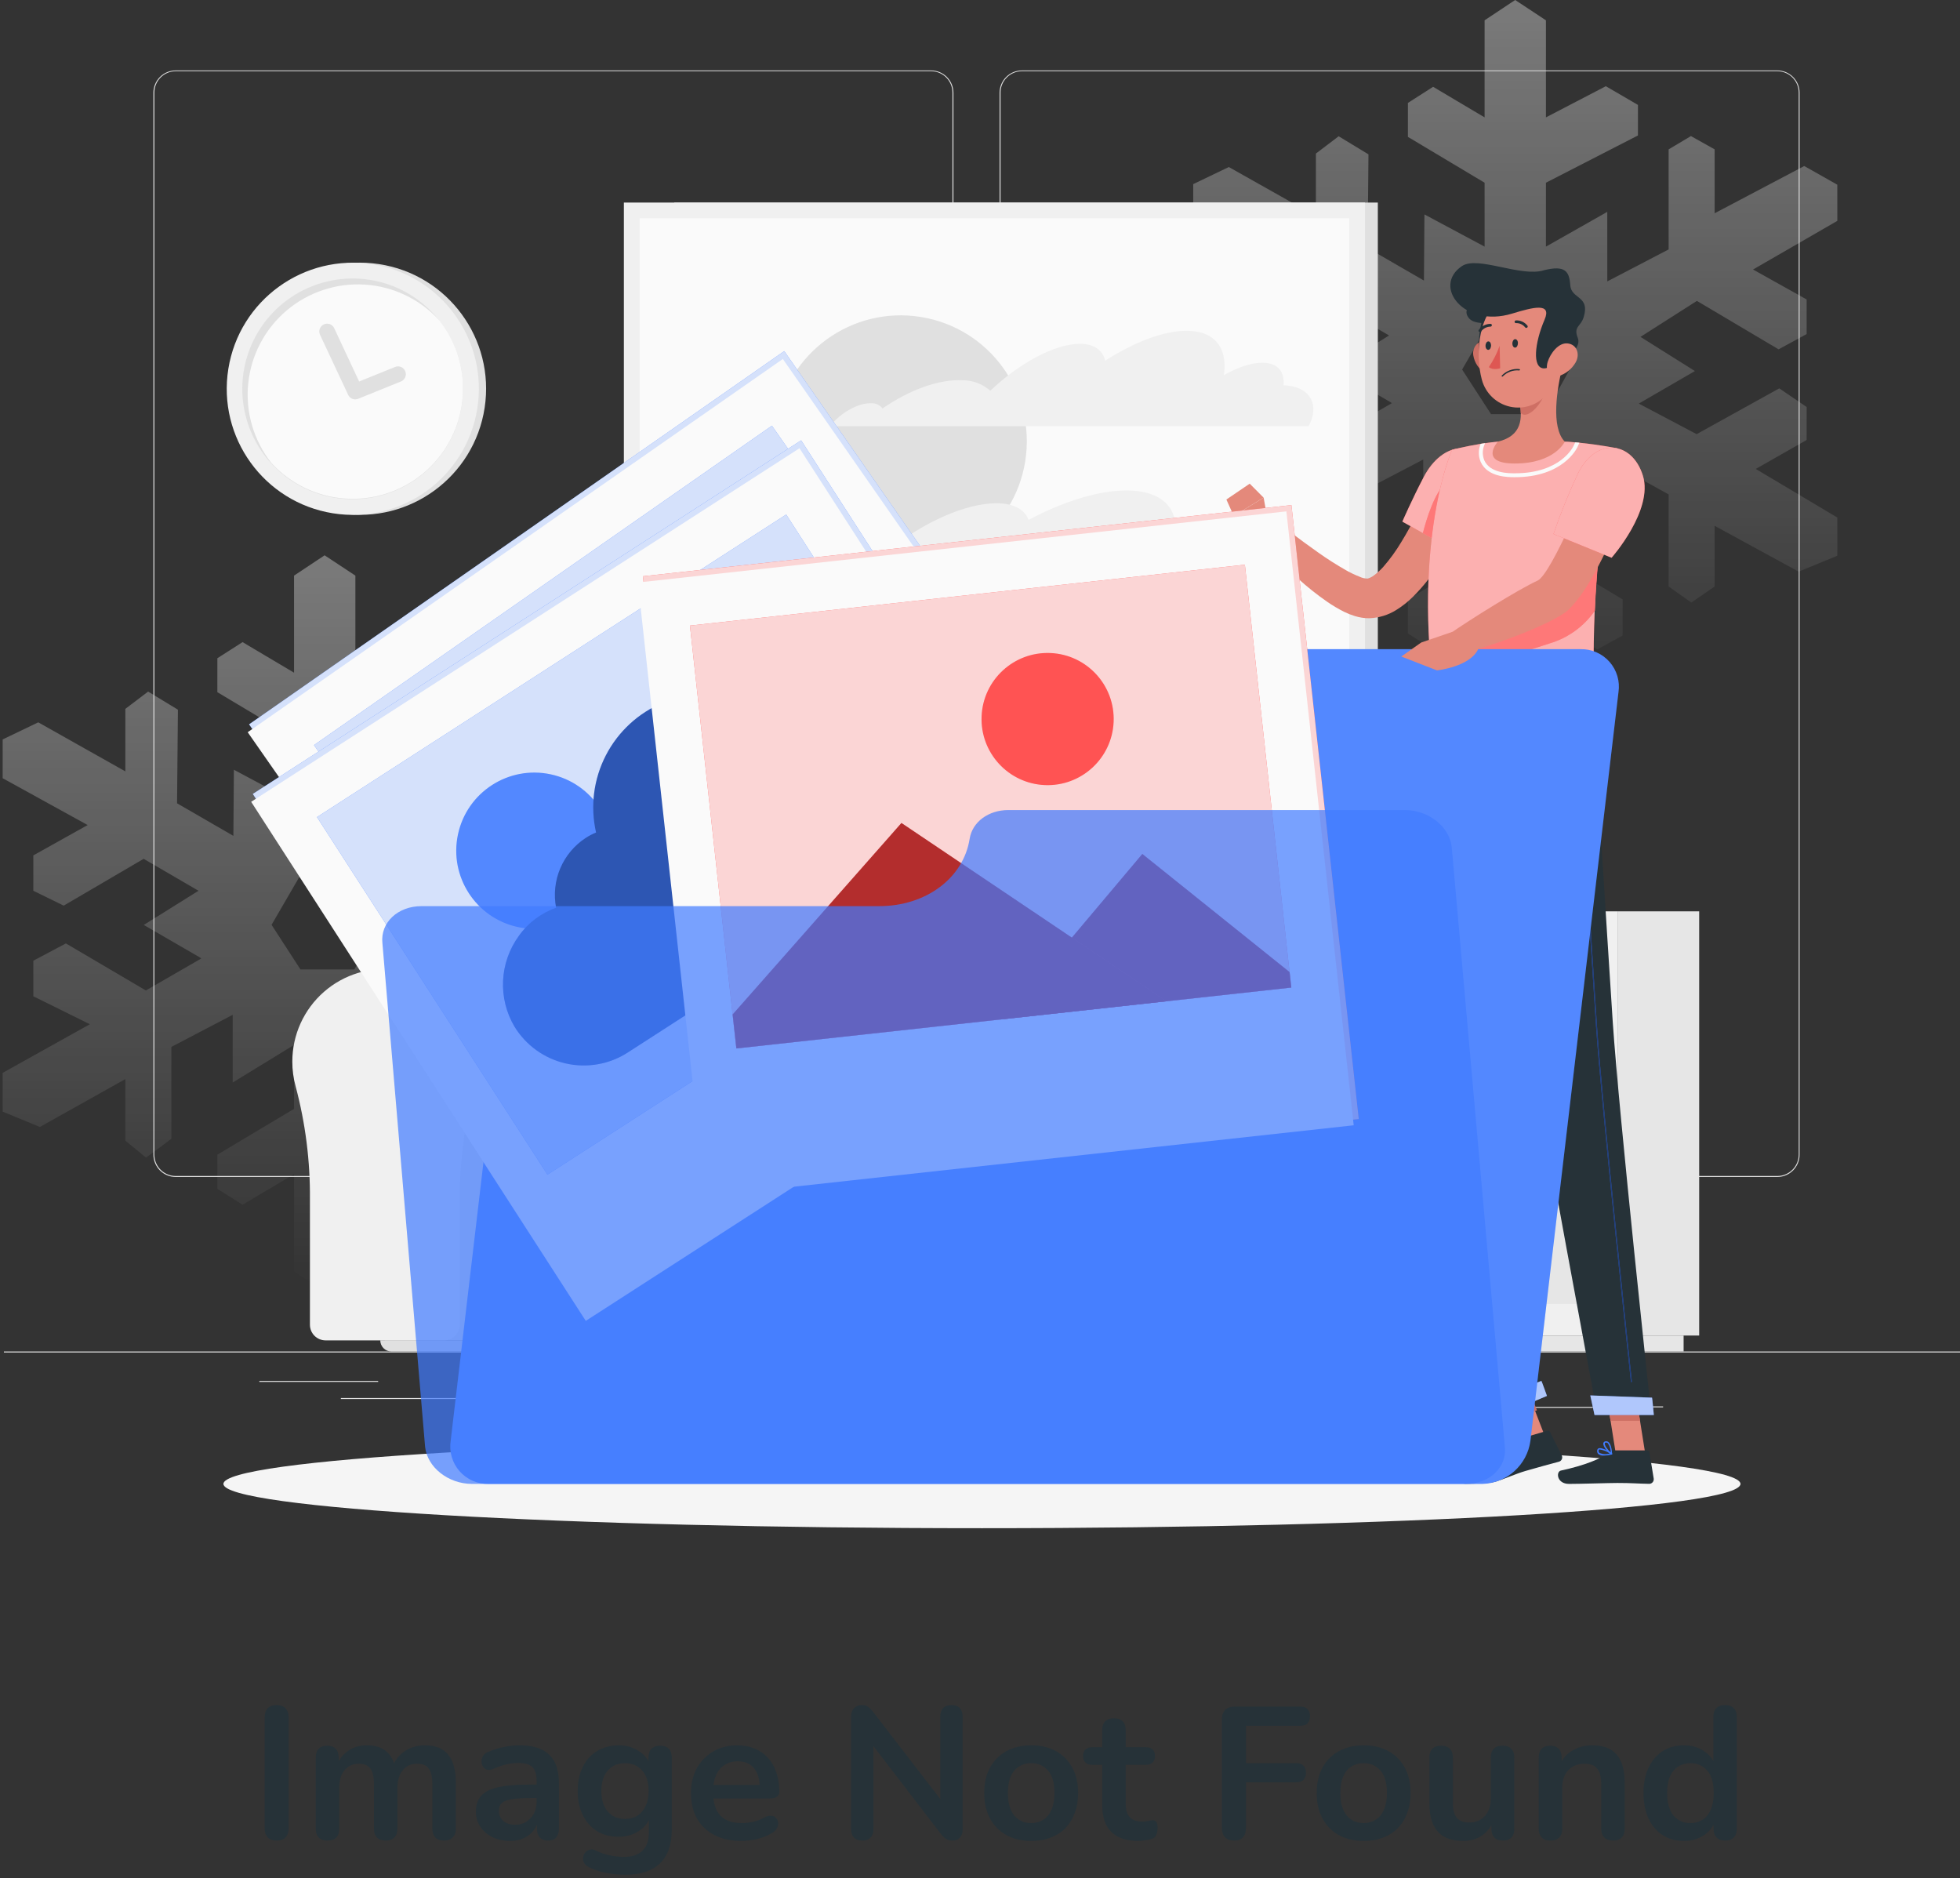<svg width="501" height="480" viewBox="0 0 501 480" fill="none" xmlns="http://www.w3.org/2000/svg">
<rect x="0" y="0" width="501" height="480" fill="#333333" stroke="none"/>
<path d="M379.48 183.021V158.16L366.321 165.969L359.88 161.916V153.178L379.48 141.473V125.134L363.8 134.742V117.431L348.12 125.64V149.121L341.64 153.942L336.36 149.587V133.86L314.51 146.098L305 142.182V132.269L327.285 119.842L312.84 112.7V103.606L321.162 99.188L341.601 111.214L355.76 103.045L355.439 102.79L341.072 94.468L355.058 85.734L341.037 77.569L320.602 89.533L312.84 85.734V76.691L326.725 68.937L305 56.969V47.056L314.098 42.689L336.36 55.221V39.243L342.181 34.825L349.798 39.451L349.578 63.383L363.976 71.701L364.106 54.802L379.48 63.03V46.695L359.88 34.982V26.303L366.321 22.187L379.48 29.996V5.19L387.296 0L395.16 5.19V29.996L410.472 22.034L418.68 26.813V34.621L395.16 46.695V63.03L410.84 54.143V71.916L426.52 63.747V38.173L432.224 34.778L438.28 38.169V54.504L461.181 42.43L469.64 47.205V56.452L448.1 68.878L461.8 76.538V85.374L454.626 89.278L433.745 76.899L419.323 86.095L433.235 94.829L418.892 103.147L433.678 110.956L454.803 99.251L461.8 104.017V112.445L448.786 119.842L469.64 132.269V142.029L459.754 146.094L438.28 134.382V149.885L432.322 153.997L426.52 149.885V126.357L410.84 117.682V134.021L395.16 125.13V141.469L414.76 153.174V162.421L408.304 165.965L395.16 158.164V183.025L387.296 188.16L379.48 183.021ZM373.733 94.441L381.126 105.84H394.901L401.224 94.441L394.545 82.32H380.77L373.733 94.441Z" fill="url(#paint0_linear_1179_1798)"/>
<path d="M75.16 324.941V300.08L62 307.889L55.56 303.836V295.098L75.16 283.393V267.054L59.48 276.662V259.351L43.8 267.56V291.041L37.32 295.862L32.04 291.507V275.78L10.19 288.018L0.68 284.102V274.189L22.965 261.762L8.52 254.62V245.526L16.842 241.108L37.281 253.134L51.44 244.965L51.118 244.71L36.752 236.388L50.738 227.654L36.716 219.489L16.281 231.453L8.52 227.654V218.611L22.404 210.857L0.68 198.889V188.976L9.778 184.609L32.04 197.141V181.163L37.861 176.745L45.477 181.371L45.258 205.302L59.656 213.621L59.785 196.722L75.16 204.95V188.615L55.56 176.902V168.223L62 164.107L75.16 171.916V147.11L82.976 141.92L90.84 147.11V171.916L106.151 163.954L114.36 168.733V176.541L90.84 188.615V204.95L106.52 196.063V213.836L122.2 205.667V180.093L127.903 176.698L133.96 180.089V196.424L156.86 184.35L165.32 189.125V198.372L143.779 210.798L157.48 218.458V227.294L150.306 231.198L129.424 218.819L115.003 228.015L128.915 236.749L114.571 245.067L129.358 252.876L150.482 241.17L157.48 245.937V254.365L144.465 261.762L165.32 274.189V283.949L155.433 288.014L133.96 276.301V291.805L128.001 295.917L122.2 291.805V268.277L106.52 259.602V275.941L90.84 267.05V283.389L110.44 295.094V304.341L103.983 307.885L90.84 300.084V324.945L82.976 330.08L75.16 324.941ZM69.413 236.361L76.806 247.76H90.581L96.904 236.361L90.224 224.24H76.449L69.413 236.361Z" fill="url(#paint1_linear_1179_1798)"/>
<path d="M501 345.4H1V345.65H501V345.4Z" fill="#E0E0E0"/>
<path d="M425.11 359.43H414.5V359.68H425.11V359.43Z" fill="#E0E0E0"/>
<path d="M407.16 359.55H364.01V359.8H407.16V359.55Z" fill="#E0E0E0"/>
<path d="M310.67 357.17H237.85V357.42H310.67V357.17Z" fill="#E0E0E0"/>
<path d="M195.96 361.51H172.85V361.76H195.96V361.51Z" fill="#E0E0E0"/>
<path d="M118.95 357.29H87.13V357.54H118.95V357.29Z" fill="#E0E0E0"/>
<path d="M154.24 357.29H124.5V357.54H154.24V357.29Z" fill="#E0E0E0"/>
<path d="M96.66 352.92H66.29V353.17H96.66V352.92Z" fill="#E0E0E0"/>
<path d="M238 300.8H44.91C43.397 300.797 41.947 300.195 40.879 299.124C39.81 298.054 39.21 296.603 39.21 295.09V23.66C39.223 22.156 39.829 20.718 40.896 19.658C41.964 18.599 43.406 18.003 44.91 18H238C239.514 18 240.967 18.602 242.038 19.672C243.108 20.743 243.71 22.196 243.71 23.71V295.09C243.71 296.604 243.108 298.057 242.038 299.128C240.967 300.198 239.514 300.8 238 300.8V300.8ZM44.91 18.2C43.464 18.203 42.077 18.779 41.056 19.803C40.034 20.826 39.46 22.214 39.46 23.66V295.09C39.46 296.536 40.034 297.924 41.056 298.947C42.077 299.971 43.464 300.547 44.91 300.55H238C239.447 300.547 240.834 299.971 241.858 298.948C242.881 297.924 243.457 296.537 243.46 295.09V23.66C243.457 22.213 242.881 20.826 241.858 19.802C240.834 18.779 239.447 18.203 238 18.2H44.91Z" fill="#E0E0E0"/>
<path d="M454.31 300.8H261.21C259.696 300.797 258.246 300.195 257.175 299.125C256.105 298.054 255.503 296.604 255.5 295.09V23.66C255.516 22.155 256.124 20.717 257.193 19.658C258.262 18.598 259.705 18.003 261.21 18H454.31C455.812 18.005 457.252 18.602 458.317 19.662C459.382 20.721 459.987 22.158 460 23.66V295.09C460 296.601 459.401 298.05 458.335 299.121C457.268 300.191 455.821 300.795 454.31 300.8V300.8ZM261.21 18.2C259.763 18.203 258.375 18.779 257.352 19.802C256.329 20.826 255.753 22.213 255.75 23.66V295.09C255.753 296.537 256.329 297.924 257.352 298.948C258.375 299.971 259.763 300.547 261.21 300.55H454.31C455.757 300.547 457.145 299.971 458.168 298.948C459.191 297.924 459.767 296.537 459.77 295.09V23.66C459.767 22.213 459.191 20.826 458.168 19.802C457.145 18.779 455.757 18.203 454.31 18.2H261.21Z" fill="#E0E0E0"/>
<path d="M179.33 247.61C179.88 247.61 180.43 247.61 180.99 247.66C184.474 247.906 187.861 248.92 190.907 250.629C193.954 252.338 196.585 254.7 198.611 257.545C200.637 260.39 202.009 263.649 202.627 267.087C203.246 270.524 203.097 274.057 202.19 277.43C199.606 287.503 198.359 297.872 198.48 308.27V338.55C198.48 339.611 198.058 340.628 197.308 341.378C196.558 342.128 195.541 342.55 194.48 342.55H98.39V247.61H179.33Z" fill="#E6E6E6"/>
<path d="M74.72 271.28C74.723 267.911 75.445 264.581 76.838 261.514C78.231 258.446 80.263 255.712 82.797 253.492C85.332 251.273 88.311 249.62 91.536 248.645C94.761 247.669 98.156 247.393 101.496 247.836C104.836 248.278 108.043 249.428 110.903 251.209C113.763 252.99 116.209 255.361 118.079 258.163C119.949 260.966 121.199 264.135 121.746 267.459C122.293 270.784 122.124 274.186 121.25 277.44C118.667 287.513 117.419 297.882 117.54 308.28V338.56C117.54 339.621 117.118 340.638 116.368 341.388C115.618 342.139 114.601 342.56 113.54 342.56H83.22C82.159 342.56 81.142 342.139 80.391 341.388C79.641 340.638 79.22 339.621 79.22 338.56V306.5C79.307 296.749 78.076 287.031 75.56 277.61C74.995 275.548 74.712 273.418 74.72 271.28V271.28Z" fill="#F0F0F0"/>
<path d="M131.01 342.53H252.54V284.9H131.01V342.53Z" fill="#E6E6E6"/>
<path d="M323.84 297.93H173.11V233.79C173.11 229.037 174.998 224.479 178.359 221.119C181.719 217.758 186.277 215.87 191.03 215.87H305.95C310.697 215.878 315.248 217.769 318.602 221.129C321.956 224.489 323.84 229.042 323.84 233.79V297.93Z" fill="#E0E0E0"/>
<path d="M301.28 297.93H150.56V232.93C150.56 228.408 152.357 224.071 155.554 220.874C158.752 217.676 163.088 215.88 167.61 215.88H284.23C288.752 215.88 293.089 217.676 296.286 220.874C299.484 224.071 301.28 228.408 301.28 232.93V297.93Z" fill="#F0F0F0"/>
<path d="M246.89 303.1H132.12C130.741 303.1 129.419 302.552 128.443 301.577C127.468 300.602 126.92 299.279 126.92 297.9V284.83C126.92 283.451 127.468 282.128 128.443 281.153C129.419 280.178 130.741 279.63 132.12 279.63H246.89C247.302 279.63 247.696 279.793 247.986 280.084C248.277 280.375 248.44 280.769 248.44 281.18V301.55C248.44 301.961 248.277 302.355 247.986 302.646C247.696 302.937 247.302 303.1 246.89 303.1V303.1Z" fill="#E0E0E0"/>
<path d="M332.34 247.61C332.89 247.61 333.45 247.61 334.01 247.66C337.495 247.906 340.881 248.92 343.928 250.629C346.974 252.338 349.605 254.7 351.631 257.545C353.658 260.39 355.029 263.649 355.648 267.087C356.267 270.524 356.117 274.057 355.21 277.43C352.619 287.501 351.368 297.871 351.49 308.27V338.55C351.49 339.611 351.069 340.628 350.319 341.378C349.568 342.128 348.551 342.55 347.49 342.55H251.41V247.61H332.34Z" fill="#E6E6E6"/>
<path d="M227.73 271.28C227.766 265.157 230.172 259.286 234.443 254.9C238.715 250.513 244.519 247.951 250.639 247.752C256.758 247.552 262.717 249.731 267.265 253.831C271.813 257.931 274.596 263.633 275.03 269.74C275.196 272.331 274.939 274.932 274.27 277.44C271.686 287.513 270.439 297.882 270.56 308.28V338.56C270.56 339.621 270.138 340.638 269.388 341.389C268.638 342.139 267.621 342.56 266.56 342.56H236.23C235.169 342.56 234.152 342.139 233.401 341.389C232.651 340.638 232.23 339.621 232.23 338.56V306.5C232.319 296.748 231.084 287.03 228.56 277.61C227.998 275.547 227.719 273.418 227.73 271.28Z" fill="#F0F0F0"/>
<path d="M100.08 345.41H330.65C331.029 345.411 331.405 345.338 331.755 345.194C332.106 345.05 332.425 344.838 332.693 344.57C332.962 344.302 333.175 343.985 333.32 343.634C333.465 343.284 333.54 342.909 333.54 342.53H97.2C97.2 343.294 97.504 344.026 98.044 344.566C98.584 345.107 99.316 345.41 100.08 345.41V345.41Z" fill="#E0E0E0"/>
<path d="M413.59 341.32H434.33V232.91H413.59V341.32Z" fill="#E6E6E6"/>
<path d="M339.95 345.4H430.35V341.33H339.95V345.4Z" fill="#E6E6E6"/>
<path d="M413.59 232.91H335.97V341.32H413.59V232.91Z" fill="#F0F0F0"/>
<path d="M410.65 236.48H338.91V305.46H410.65V236.48Z" fill="#E6E6E6"/>
<path d="M410.65 308.39H338.91V333.25H410.65V308.39Z" fill="#E6E6E6"/>
<path d="M354.04 236.48H338.91V305.46H354.04V236.48Z" fill="#E0E0E0"/>
<path d="M354.04 308.39H338.91V333.25H354.04V308.39Z" fill="#E0E0E0"/>
<path d="M172.35 182.23L352.19 182.23V51.77L172.35 51.77L172.35 182.23Z" fill="#E0E0E0"/>
<path d="M159.47 182.23L348.9 182.23V51.77L159.47 51.77L159.47 182.23Z" fill="#F0F0F0"/>
<path d="M344.89 178.21V55.79L163.5 55.79V178.21H344.89Z" fill="#FAFAFA"/>
<path d="M262.055 117.926C264.879 100.357 252.925 83.825 235.356 81.002C217.787 78.178 201.255 90.132 198.432 107.701C195.608 125.27 207.562 141.802 225.131 144.625C242.7 147.449 259.232 135.495 262.055 117.926Z" fill="#E0E0E0"/>
<path d="M177.21 150C180.14 146.3 186.02 143.45 190.37 143.63C191.012 143.607 191.652 143.712 192.253 143.938C192.854 144.165 193.403 144.509 193.87 144.95C201.81 140.35 210.95 137.53 218.5 137.84C222.34 137.99 225.32 138.94 227.38 140.49C235.91 133.55 246.78 128.62 254.67 128.62C259.15 128.62 261.93 130.22 262.92 132.87C271.67 128.21 280.66 125.35 287.92 125.35C299.48 125.35 303.23 132.62 298.5 142.84C300.4 144.77 309.5 147.46 309.14 150.68H176.71C176.87 150.43 177 150.2 177.21 150Z" fill="#F0F0F0"/>
<path d="M222.8 103.06C223.338 103.038 223.873 103.149 224.358 103.383C224.842 103.616 225.262 103.966 225.58 104.4C232.32 99.73 239.92 96.86 246.04 97.18C248.655 97.17 251.18 98.128 253.13 99.87C260.45 92.87 269.59 87.87 276.01 87.87C279.67 87.87 281.85 89.49 282.5 92.18C289.89 87.45 297.37 84.54 303.29 84.54C310.61 84.54 313.85 89.01 312.84 95.87C316.37 93.87 319.84 92.7 322.66 92.7C326.57 92.7 328.41 94.95 328.09 98.49C328.43 98.49 328.77 98.49 329.09 98.54C335.09 99.13 337.35 103.7 334.48 108.93H212.16C214.84 105.46 219.45 102.89 222.8 103.06Z" fill="#F0F0F0"/>
<path d="M123.88 104.225C126.571 86.635 114.494 70.194 96.904 67.502C79.314 64.811 62.873 76.888 60.181 94.478C57.49 112.068 69.567 128.509 87.157 131.201C104.747 133.893 121.188 121.815 123.88 104.225Z" fill="#E0E0E0"/>
<path d="M121.993 104.478C124.817 86.909 112.863 70.377 95.294 67.553C77.725 64.73 61.193 76.683 58.369 94.253C55.546 111.822 67.499 128.353 85.069 131.177C102.638 134.001 119.169 122.047 121.993 104.478Z" fill="#F0F0F0"/>
<path d="M118.35 99.34C118.36 106.007 116.008 112.463 111.712 117.561C107.415 122.66 101.452 126.072 94.879 127.192C88.306 128.312 81.549 127.068 75.807 123.68C70.064 120.293 65.707 114.981 63.508 108.686C61.309 102.392 61.411 95.522 63.795 89.296C66.179 83.069 70.691 77.888 76.532 74.672C82.372 71.456 89.163 70.412 95.699 71.726C102.236 73.04 108.096 76.627 112.24 81.85L112.32 81.94C116.234 86.894 118.359 93.026 118.35 99.34Z" fill="#E0E0E0"/>
<path d="M118.35 99.34C118.342 105.02 116.617 110.565 113.402 115.248C110.187 119.931 105.632 123.534 100.335 125.582C95.037 127.631 89.243 128.031 83.714 126.73C78.185 125.429 73.178 122.487 69.35 118.29C64.835 112.562 62.717 105.306 63.443 98.048C64.168 90.79 67.681 84.097 73.241 79.376C78.801 74.656 85.975 72.276 93.254 72.737C100.534 73.198 107.35 76.465 112.27 81.85L112.35 81.94C116.254 86.898 118.368 93.03 118.35 99.34V99.34Z" fill="#FAFAFA"/>
<path d="M90.79 102.07C90.414 102.066 90.046 101.956 89.73 101.753C89.413 101.549 89.16 101.261 89 100.92L81.82 85.6C81.703 85.362 81.634 85.102 81.618 84.837C81.602 84.571 81.639 84.306 81.727 84.055C81.815 83.804 81.952 83.573 82.13 83.376C82.308 83.178 82.523 83.019 82.764 82.906C83.005 82.793 83.265 82.729 83.531 82.718C83.796 82.707 84.062 82.749 84.311 82.841C84.56 82.934 84.788 83.075 84.982 83.257C85.176 83.439 85.332 83.657 85.44 83.9L91.8 97.5L100.99 93.78C101.482 93.581 102.033 93.586 102.522 93.793C103.01 94 103.396 94.393 103.595 94.885C103.794 95.377 103.789 95.928 103.582 96.416C103.375 96.905 102.982 97.291 102.49 97.49L91.54 101.92C91.302 102.018 91.047 102.069 90.79 102.07Z" fill="#E0E0E0"/>
<path d="M373.46 279.45C380.92 280.45 385.54 264.25 369.06 250.51C370 266.42 360.44 277.65 373.46 279.45Z" fill="#F0F0F0"/>
<path d="M378.16 289.7C388.99 282.11 381.58 255.6 348.08 257.52C362.57 277 359.29 302.93 378.16 289.7Z" fill="#F0F0F0"/>
<path d="M374.34 289.52C367.15 281.77 377.39 262.27 403.27 269.39C388.66 282.23 386.89 303 374.34 289.52Z" fill="#F0F0F0"/>
<path d="M363.2 305.46H385.45L387.13 290.67H361.52L363.2 305.46Z" fill="#E0E0E0"/>
<path d="M359.87 293.31H388.79V290.05H359.87V293.31Z" fill="#E0E0E0"/>
<path d="M251 390.56C358.083 390.56 444.89 385.492 444.89 379.24C444.89 372.988 358.083 367.92 251 367.92C143.918 367.92 57.11 372.988 57.11 379.24C57.11 385.492 143.918 390.56 251 390.56Z" fill="#F5F5F5"/>
<path d="M388.622 350.856L381.479 353.621L387.632 369.514L394.774 366.75L388.622 350.856Z" fill="#E4897B"/>
<path d="M420.55 371.55H413.02L410.25 354.12H417.78L420.55 371.55Z" fill="#E4897B"/>
<path d="M412.531 370.68H421.001C421.146 370.678 421.288 370.729 421.4 370.822C421.512 370.916 421.587 371.046 421.611 371.19L422.711 377.89C422.734 378.058 422.72 378.228 422.671 378.39C422.622 378.551 422.539 378.701 422.427 378.827C422.315 378.953 422.177 379.054 422.022 379.122C421.867 379.19 421.7 379.223 421.531 379.22C418.581 379.17 417.151 379 413.431 379C411.141 379 404.231 379.24 401.071 379.24C397.911 379.24 397.681 376.11 398.991 375.83C404.861 374.56 409.341 372.83 411.291 371.14C411.64 370.851 412.077 370.689 412.531 370.68Z" fill="#263238"/>
<path d="M387.471 368L395.471 365.67C395.611 365.624 395.763 365.629 395.899 365.686C396.035 365.743 396.146 365.848 396.211 365.98L399.211 371.98C399.282 372.132 399.319 372.298 399.319 372.466C399.319 372.634 399.282 372.8 399.21 372.952C399.138 373.104 399.034 373.238 398.905 373.345C398.775 373.452 398.623 373.529 398.461 373.57C395.561 374.36 393.601 374.86 389.971 375.92C387.451 376.65 384.901 377.84 382.411 378.63C380.701 379.18 376.661 379.2 374.571 379.2C371.481 379.2 370.791 375.94 372.111 375.79C375.461 375.41 375.921 375.59 377.771 374.66C380.793 373.333 383.532 371.439 385.841 369.08C386.281 368.585 386.843 368.213 387.471 368V368Z" fill="#263238"/>
<path d="M376.3 127.77C375.68 129.34 375.09 130.71 374.42 132.15C373.75 133.59 373.08 134.97 372.37 136.36C370.934 139.18 369.341 141.918 367.6 144.56C365.784 147.374 363.679 149.992 361.32 152.37C359.98 153.726 358.483 154.918 356.86 155.92C354.825 157.186 352.495 157.903 350.1 158C349.431 158.018 348.761 157.971 348.1 157.86C347.523 157.766 346.951 157.636 346.39 157.47C345.437 157.18 344.507 156.815 343.61 156.38C342.073 155.609 340.593 154.73 339.18 153.75C336.587 151.947 334.115 149.976 331.78 147.85C327.246 143.745 323.014 139.317 319.12 134.6L323 130.7C327.59 134.32 332.3 137.94 337 141.24C339.29 142.865 341.659 144.373 344.1 145.76C345.202 146.388 346.348 146.932 347.53 147.39C348.178 147.715 348.896 147.876 349.62 147.86C350.192 147.69 350.728 147.416 351.2 147.05C352.065 146.41 352.863 145.683 353.58 144.88C355.301 142.909 356.841 140.787 358.18 138.54C359.62 136.2 360.97 133.73 362.25 131.21C362.89 129.95 363.51 128.67 364.11 127.39C364.71 126.11 365.32 124.76 365.83 123.58L376.3 127.77Z" fill="#E4897B"/>
<path d="M324.07 133.11L323 127.18L315.37 131.86C315.37 131.86 317.78 135.6 320.32 135.66L324.07 133.11Z" fill="#E4897B"/>
<path d="M319.44 123.61L313.48 127.66L315.36 131.86L322.99 127.18L319.44 123.61Z" fill="#E4897B"/>
<path d="M379.8 120.11C381.64 126.95 371.62 140.69 371.62 140.69L358.46 133.31C358.46 133.31 360.91 127.66 363.92 121.91C368.77 112.62 377.69 112.31 379.8 120.11Z" fill="#FF4040"/>
<path opacity="0.6" d="M379.8 120.11C381.64 126.95 371.62 140.69 371.62 140.69L358.46 133.31C358.46 133.31 360.91 127.66 363.92 121.91C368.77 112.62 377.69 112.31 379.8 120.11Z" fill="#FAFAFA"/>
<path d="M363.71 136.24L368.88 139.14L369.78 123.28C366.78 125.59 364.65 132.55 363.71 136.24Z" fill="#FF4040"/>
<path opacity="0.3" d="M363.71 136.24L368.88 139.14L369.78 123.28C366.78 125.59 364.65 132.55 363.71 136.24Z" fill="#FAFAFA"/>
<path d="M389.688 352.209L382.523 354.975L385.696 363.194L392.861 360.428L389.688 352.209Z" fill="#CE6F64"/>
<path d="M417.79 354.12H410.25L411.68 363.11H419.21L417.79 354.12Z" fill="#CE6F64"/>
<path d="M413.36 114.57C405.69 143.7 407.81 173.86 407.17 180.04H366.9C360.9 137.7 371.16 114.96 371.16 114.96C371.16 114.96 374.36 114.1 378.48 113.43L379.63 113.26C380.68 113.11 381.76 112.97 382.86 112.87C388.562 112.54 394.278 112.54 399.98 112.87C400.87 112.87 401.77 112.98 402.65 113.05L403.7 113.15C408.89 113.66 413.36 114.57 413.36 114.57Z" fill="#FF4040"/>
<path opacity="0.6" d="M413.36 114.57C405.69 143.7 407.81 173.86 407.17 180.04H366.9C360.9 137.7 371.16 114.96 371.16 114.96C371.16 114.96 374.36 114.1 378.48 113.43L379.63 113.26C380.68 113.11 381.76 112.97 382.86 112.87C388.562 112.54 394.278 112.54 399.98 112.87C400.87 112.87 401.77 112.98 402.65 113.05L403.7 113.15C408.89 113.66 413.36 114.57 413.36 114.57Z" fill="#FAFAFA"/>
<path d="M365.62 168.58C365.76 170.387 365.937 172.24 366.15 174.14L396.15 164.42C400.827 163.026 404.89 160.081 407.67 156.07C407.78 153.4 407.93 150.59 408.16 147.66C408.26 146.23 408.39 144.77 408.52 143.29C408.65 141.81 408.83 140.18 409.01 138.6L365.62 168.58Z" fill="#FF4040"/>
<path opacity="0.3" d="M365.62 168.58C365.76 170.387 365.937 172.24 366.15 174.14L396.15 164.42C400.827 163.026 404.89 160.081 407.67 156.07C407.78 153.4 407.93 150.59 408.16 147.66C408.26 146.23 408.39 144.77 408.52 143.29C408.65 141.81 408.83 140.18 409.01 138.6L365.62 168.58Z" fill="#FAFAFA"/>
<path d="M402.65 113.05L402.25 113.91C402.12 114.2 398.93 120.96 387.2 120.96C385.64 120.96 380.89 120.96 379.4 117.64C379.115 116.938 378.988 116.181 379.027 115.424C379.067 114.668 379.273 113.929 379.63 113.26L378.48 113.43C378.17 114.161 378.01 114.946 378.01 115.74C378.01 116.534 378.17 117.319 378.48 118.05C380.23 121.96 385.48 121.96 387.19 121.96C399.55 121.96 403.01 114.63 403.19 114.32L403.72 113.15L402.65 113.05Z" fill="#FAFAFA"/>
<path d="M399.41 93.59C398.01 99.1 396.34 109.19 399.98 112.87C399.98 112.87 397.44 118.46 387.2 118.46C377.85 118.46 382.86 112.87 382.86 112.87C389.09 111.4 389.2 106.87 388.38 102.57L399.41 93.59Z" fill="#E4897B"/>
<path d="M394.91 97.25L388.38 102.56C388.587 103.547 388.704 104.551 388.73 105.56C390.64 107.46 394.47 102.65 394.87 100.19C395.059 99.22 395.072 98.225 394.91 97.25Z" fill="#CE6F64"/>
<path d="M376.61 90.92C376.769 91.813 377.112 92.663 377.616 93.417C378.12 94.171 378.775 94.812 379.54 95.3C381.62 96.62 383.54 94.95 383.63 92.63C383.75 90.55 382.81 87.35 380.38 86.97C379.851 86.891 379.31 86.941 378.804 87.114C378.297 87.288 377.84 87.58 377.471 87.968C377.101 88.355 376.83 88.825 376.68 89.339C376.531 89.853 376.506 90.395 376.61 90.92Z" fill="#CE6F64"/>
<path d="M382.14 76.38C378.29 77.83 375.95 92.57 380.49 95.08C385.03 97.59 389.43 73.64 382.14 76.38Z" fill="#263238"/>
<path d="M375.64 81.49C378.48 84.49 392.96 80.89 393.51 75.73C394.06 70.57 370.27 75.85 375.64 81.49Z" fill="#263238"/>
<path d="M399.2 84.65C398.93 92.16 399.15 96.55 395.49 100.65C394.367 102.018 392.887 103.049 391.215 103.63C389.543 104.211 387.743 104.318 386.013 103.941C384.284 103.563 382.692 102.715 381.414 101.49C380.136 100.266 379.221 98.712 378.77 97C377.01 90.42 377.77 79.25 384.95 75.67C386.457 74.843 388.157 74.434 389.875 74.486C391.593 74.537 393.265 75.048 394.719 75.964C396.173 76.88 397.356 78.169 398.144 79.696C398.932 81.224 399.296 82.934 399.2 84.65V84.65Z" fill="#E4897B"/>
<path d="M394.67 69.06C399.98 67.75 401.14 69.25 401.38 72.88C401.62 76.51 406.46 75.5 404.83 80.98C404.07 83.57 402.12 83.35 403.31 86.4C404.67 89.91 396.6 94.16 394.7 94.15C391.57 94.15 392.26 87.63 394.81 81.7C396.72 77.26 391.96 78.49 386.5 80.15C374.2 83.88 366.05 73.15 373.68 68.01C377.72 65.28 388.83 70.94 394.67 69.06Z" fill="#263238"/>
<path d="M402.76 92.61C401.805 94.277 400.26 95.526 398.43 96.11C396.02 96.85 394.89 94.73 395.62 92.44C396.28 90.37 398.34 87.5 400.72 87.77C403.1 88.04 403.92 90.54 402.76 92.61Z" fill="#E4897B"/>
<path d="M366.9 180C366.9 180 360.14 240.49 359.61 263.45C359.06 287.34 382.52 361.85 382.52 361.85L394.52 356.8C394.52 356.8 380.52 288.73 382.52 265.28C384.6 239.75 393.37 180 393.37 180H366.9Z" fill="#263238"/>
<path d="M383.69 196.65C378.31 207.83 381.94 229.93 384.86 243.03C385.97 233.79 387.28 223.75 388.53 214.46C388.41 200.17 387.3 189.15 383.69 196.65Z" fill="#182137"/>
<path d="M394.001 352.92C394.051 352.92 395.421 356.75 395.421 356.75L381.581 362.56L379.391 358.51L394.001 352.92Z" fill="#407BFF"/>
<path opacity="0.6" d="M394.001 352.92C394.051 352.92 395.421 356.75 395.421 356.75L381.581 362.56L379.391 358.51L394.001 352.92Z" fill="#FAFAFA"/>
<path d="M381.181 180C381.181 180 386.351 237.53 389.781 259.09C393.531 282.7 408.271 361.33 408.271 361.33H422.071C422.071 361.33 413.801 284.6 412.241 261.23C410.551 235.86 407.171 180 407.171 180H381.181Z" fill="#263238"/>
<path d="M422.28 357.2C422.33 357.2 422.74 361.63 422.74 361.63H407.58L406.5 356.63L422.28 357.2Z" fill="#407BFF"/>
<path opacity="0.6" d="M422.28 357.2C422.33 357.2 422.74 361.63 422.74 361.63H407.58L406.5 356.63L422.28 357.2Z" fill="#FAFAFA"/>
<path d="M417 353.22C416.968 353.22 416.938 353.207 416.915 353.185C416.893 353.162 416.88 353.132 416.88 353.1C416.8 352.41 409.35 283.1 407.95 262.1C406.43 239.31 403.37 188.79 403.34 188.28C403.339 188.263 403.341 188.246 403.346 188.23C403.352 188.213 403.36 188.198 403.371 188.185C403.382 188.172 403.396 188.161 403.411 188.154C403.427 188.146 403.443 188.141 403.46 188.14V188.14C403.493 188.14 403.525 188.152 403.549 188.175C403.573 188.197 403.588 188.227 403.59 188.26C403.59 188.77 406.68 239.26 408.2 262.08C409.6 283.08 417.05 352.34 417.13 353.08C417.133 353.097 417.132 353.114 417.128 353.13C417.124 353.146 417.117 353.161 417.106 353.175C417.096 353.188 417.083 353.199 417.068 353.206C417.053 353.214 417.037 353.219 417.02 353.22H417Z" fill="#407BFF"/>
<path opacity="0.5" d="M417 353.22C416.968 353.22 416.938 353.207 416.915 353.185C416.893 353.162 416.88 353.132 416.88 353.1C416.8 352.41 409.35 283.1 407.95 262.1C406.43 239.31 403.37 188.79 403.34 188.28C403.339 188.263 403.341 188.246 403.346 188.23C403.352 188.213 403.36 188.198 403.371 188.185C403.382 188.172 403.396 188.161 403.411 188.154C403.427 188.146 403.443 188.141 403.46 188.14V188.14C403.493 188.14 403.525 188.152 403.549 188.175C403.573 188.197 403.588 188.227 403.59 188.26C403.59 188.77 406.68 239.26 408.2 262.08C409.6 283.08 417.05 352.34 417.13 353.08C417.133 353.097 417.132 353.114 417.128 353.13C417.124 353.146 417.117 353.161 417.106 353.175C417.096 353.188 417.083 353.199 417.068 353.206C417.053 353.214 417.037 353.219 417.02 353.22H417Z" fill="black"/>
<path d="M388.001 87.68C388.001 88.29 387.711 88.81 387.311 88.84C386.911 88.87 386.581 88.41 386.571 87.84C386.561 87.27 386.861 86.71 387.261 86.68C387.661 86.65 388.001 87.07 388.001 87.68Z" fill="#263238"/>
<path d="M381.14 88.25C381.14 88.86 380.85 89.38 380.45 89.41C380.05 89.44 379.72 88.98 379.71 88.41C379.7 87.84 380 87.28 380.4 87.25C380.8 87.22 381.12 87.64 381.14 88.25Z" fill="#263238"/>
<path d="M383.321 88.37C382.641 90.299 381.713 92.131 380.561 93.82C381.651 94.73 383.461 94.12 383.461 94.12L383.321 88.37Z" fill="#DE5753"/>
<path d="M388.379 94.322C388.425 94.33 388.465 94.355 388.493 94.392C388.52 94.429 388.533 94.475 388.528 94.52C388.519 94.569 388.493 94.612 388.454 94.641C388.415 94.67 388.366 94.683 388.318 94.677C387.552 94.602 386.778 94.699 386.055 94.962C385.332 95.225 384.677 95.648 384.138 96.198C384.109 96.234 384.067 96.256 384.022 96.261C383.976 96.265 383.931 96.251 383.896 96.222C383.86 96.193 383.838 96.152 383.833 96.106C383.829 96.061 383.843 96.015 383.872 95.98C384.446 95.378 385.152 94.915 385.933 94.628C386.714 94.341 387.551 94.236 388.379 94.322Z" fill="#263238"/>
<path d="M390.141 83.8C390.086 83.802 390.031 83.791 389.98 83.769C389.93 83.746 389.886 83.713 389.851 83.67C389.577 83.319 389.224 83.037 388.821 82.847C388.418 82.658 387.976 82.566 387.531 82.58C387.485 82.586 387.439 82.582 387.395 82.569C387.351 82.556 387.31 82.535 387.275 82.506C387.239 82.477 387.21 82.441 387.188 82.401C387.167 82.36 387.154 82.316 387.151 82.27C387.148 82.174 387.181 82.081 387.244 82.008C387.307 81.936 387.395 81.89 387.491 81.88C388.053 81.855 388.613 81.964 389.124 82.198C389.636 82.433 390.084 82.787 390.431 83.23C390.459 83.266 390.481 83.308 390.493 83.353C390.505 83.398 390.508 83.444 390.501 83.49C390.495 83.536 390.479 83.58 390.455 83.62C390.431 83.659 390.398 83.693 390.361 83.72C390.298 83.77 390.221 83.798 390.141 83.8V83.8Z" fill="#263238"/>
<path d="M378.17 84.83C378.119 84.817 378.071 84.793 378.03 84.76C377.997 84.727 377.97 84.689 377.952 84.646C377.934 84.603 377.925 84.557 377.925 84.51C377.925 84.463 377.934 84.417 377.952 84.374C377.97 84.332 377.997 84.293 378.03 84.26C378.376 83.792 378.829 83.413 379.35 83.154C379.872 82.895 380.448 82.763 381.03 82.77C381.076 82.772 381.121 82.784 381.163 82.805C381.204 82.826 381.24 82.855 381.269 82.891C381.299 82.927 381.32 82.968 381.332 83.013C381.344 83.058 381.347 83.104 381.34 83.15C381.325 83.245 381.276 83.33 381.203 83.391C381.129 83.452 381.035 83.484 380.94 83.48V83.48C380.483 83.49 380.035 83.605 379.63 83.814C379.224 84.024 378.872 84.324 378.6 84.69C378.552 84.755 378.484 84.804 378.407 84.829C378.33 84.854 378.247 84.854 378.17 84.83V84.83Z" fill="#263238"/>
<path d="M417.23 124.41L406.82 121.64C406.82 121.64 396.62 146.75 393.02 148.39C388.12 150.62 375.7 158.39 370.43 162.06C370.13 163.3 370.36 166.62 371.03 167.52C380.03 165.89 397.26 159.26 400.86 155.88C409.06 148.2 417.23 124.41 417.23 124.41Z" fill="#E4897B"/>
<path d="M419.94 121.54C422.69 130.4 411.94 142.54 411.94 142.54L397.09 136.48C398.842 131.349 400.868 126.315 403.16 121.4C407.73 111.57 417.16 112.59 419.94 121.54Z" fill="#FF4040"/>
<path opacity="0.6" d="M419.94 121.54C422.69 130.4 411.94 142.54 411.94 142.54L397.09 136.48C398.842 131.349 400.868 126.315 403.16 121.4C407.73 111.57 417.16 112.59 419.94 121.54Z" fill="#FAFAFA"/>
<path d="M410 372C409.493 372.047 408.987 371.912 408.57 371.62C408.441 371.504 408.345 371.356 408.291 371.191C408.236 371.026 408.226 370.85 408.26 370.68C408.266 370.574 408.299 370.47 408.357 370.381C408.415 370.292 408.495 370.219 408.59 370.17C409.44 369.75 411.79 371.24 412.05 371.41C412.079 371.429 412.103 371.456 412.117 371.488C412.131 371.52 412.136 371.555 412.13 371.59C412.121 371.625 412.102 371.657 412.076 371.682C412.049 371.707 412.016 371.723 411.98 371.73C411.332 371.894 410.668 371.985 410 372V372ZM409 370.45C408.924 370.433 408.846 370.433 408.77 370.45C408.732 370.471 408.7 370.501 408.677 370.538C408.654 370.575 408.642 370.617 408.64 370.66C408.616 370.776 408.622 370.897 408.657 371.01C408.692 371.124 408.755 371.227 408.84 371.31C409.681 371.691 410.636 371.738 411.51 371.44C410.731 370.934 409.856 370.593 408.94 370.44L409 370.45Z" fill="#407BFF"/>
<path d="M411.911 371.73H411.83C411.07 371.3 409.66 369.65 409.83 368.81C409.867 368.679 409.946 368.563 410.054 368.48C410.162 368.397 410.294 368.352 410.43 368.35C410.563 368.329 410.699 368.339 410.827 368.379C410.955 368.419 411.073 368.488 411.171 368.58C412.011 369.29 412.061 371.46 412.061 371.58C412.061 371.63 412.041 371.679 412.005 371.714C411.969 371.75 411.921 371.77 411.871 371.77L411.911 371.73ZM410.571 368.68H410.49C410.26 368.68 410.231 368.82 410.221 368.86C410.091 369.36 410.981 370.6 411.721 371.19C411.719 370.345 411.457 369.521 410.971 368.83C410.86 368.733 410.718 368.679 410.571 368.68V368.68Z" fill="#407BFF"/>
<path d="M383.41 370.75C382.802 370.964 382.139 370.964 381.53 370.75C381.384 370.682 381.259 370.577 381.166 370.445C381.073 370.314 381.016 370.16 381 370C380.989 369.902 381.001 369.803 381.036 369.711C381.071 369.619 381.127 369.536 381.2 369.47C382.01 368.76 385.27 369.53 385.64 369.62C385.674 369.63 385.705 369.649 385.728 369.676C385.751 369.702 385.766 369.735 385.77 369.77C385.772 369.808 385.762 369.845 385.742 369.877C385.723 369.909 385.694 369.934 385.66 369.95C384.935 370.283 384.182 370.551 383.41 370.75V370.75ZM381.79 369.56C381.674 369.58 381.564 369.628 381.47 369.7C381.441 369.728 381.419 369.763 381.407 369.801C381.395 369.84 381.392 369.88 381.4 369.92C381.402 370.024 381.432 370.124 381.487 370.212C381.542 370.3 381.619 370.372 381.71 370.42C382.24 370.71 383.48 370.48 385.06 369.82C383.993 369.545 382.887 369.457 381.79 369.56V369.56Z" fill="#407BFF"/>
<path d="M385.66 369.93H385.59C384.59 369.75 382.59 368.6 382.53 367.74C382.53 367.54 382.62 367.26 383.09 367.09C383.419 366.978 383.778 367 384.09 367.15C385.18 367.69 385.75 369.61 385.77 369.69C385.784 369.718 385.792 369.749 385.792 369.78C385.792 369.811 385.784 369.842 385.77 369.87C385.758 369.888 385.741 369.903 385.722 369.913C385.703 369.924 385.682 369.929 385.66 369.93ZM383.3 367.41H383.19C382.88 367.52 382.89 367.65 382.89 367.69C382.89 368.2 384.34 369.15 385.35 369.47C385.113 368.669 384.622 367.967 383.95 367.47C383.749 367.368 383.517 367.346 383.3 367.41Z" fill="#407BFF"/>
<path d="M291.001 174.44C291.858 171.997 293.438 169.873 295.532 168.349C297.625 166.826 300.132 165.975 302.721 165.91H404.001C405.398 165.877 406.785 166.15 408.065 166.71C409.346 167.27 410.488 168.103 411.412 169.151C412.336 170.199 413.02 171.437 413.416 172.777C413.811 174.118 413.908 175.528 413.701 176.91L391.191 368.24C390.783 371.235 389.322 373.986 387.07 376.002C384.818 378.018 381.922 379.166 378.901 379.24H124.901C123.503 379.275 122.115 379.003 120.834 378.444C119.553 377.884 118.41 377.051 117.485 376.003C116.56 374.954 115.877 373.716 115.482 372.375C115.087 371.034 114.991 369.622 115.201 368.24L134.381 205.37C134.788 202.375 136.249 199.624 138.501 197.608C140.753 195.593 143.649 194.445 146.671 194.37H263.671C275.591 194.37 286.941 186.11 291.001 174.44Z" fill="#407BFF"/>
<path opacity="0.1" d="M291.001 174.44C291.858 171.997 293.438 169.873 295.532 168.349C297.625 166.826 300.132 165.975 302.721 165.91H404.001C405.398 165.877 406.785 166.15 408.065 166.71C409.346 167.27 410.488 168.103 411.412 169.151C412.336 170.199 413.02 171.437 413.416 172.777C413.811 174.118 413.908 175.528 413.701 176.91L391.191 368.24C390.783 371.235 389.322 373.986 387.07 376.002C384.818 378.018 381.922 379.166 378.901 379.24H124.901C123.503 379.275 122.115 379.003 120.834 378.444C119.553 377.884 118.41 377.051 117.485 376.003C116.56 374.954 115.877 373.716 115.482 372.375C115.087 371.034 114.991 369.622 115.201 368.24L134.381 205.37C134.788 202.375 136.249 199.624 138.501 197.608C140.753 195.593 143.649 194.445 146.671 194.37H263.671C275.591 194.37 286.941 186.11 291.001 174.44Z" fill="#FAFAFA"/>
<path d="M200.461 89.733L63.676 185.12L153.961 314.589L290.746 219.201L200.461 89.733Z" fill="#407BFF"/>
<path opacity="0.8" d="M200.461 89.733L63.676 185.12L153.961 314.589L290.746 219.201L200.461 89.733Z" fill="#FAFAFA"/>
<path d="M200.102 91.746L63.316 187.133L153.601 316.601L290.386 221.214L200.102 91.746Z" fill="#FAFAFA"/>
<path d="M197.315 108.797L80.265 190.422L142.453 279.6L259.503 197.975L197.315 108.797Z" fill="#407BFF"/>
<path opacity="0.8" d="M197.315 108.797L80.265 190.422L142.453 279.6L259.503 197.975L197.315 108.797Z" fill="#FAFAFA"/>
<path d="M152.501 185.56C154.764 188.807 156.013 192.652 156.09 196.61C156.167 200.567 155.068 204.458 152.932 207.79C150.796 211.122 147.72 213.746 144.092 215.329C140.465 216.911 136.449 217.382 132.553 216.682C128.658 215.981 125.058 214.141 122.209 211.393C119.361 208.645 117.391 205.114 116.55 201.246C115.709 197.379 116.035 193.349 117.486 189.666C118.937 185.984 121.448 182.815 124.701 180.56C129.052 177.544 134.423 176.376 139.634 177.313C144.845 178.251 149.472 181.216 152.501 185.56V185.56Z" fill="#407BFF"/>
<path opacity="0.1" d="M152.501 185.56C154.764 188.807 156.013 192.652 156.09 196.61C156.167 200.567 155.068 204.458 152.932 207.79C150.796 211.122 147.72 213.746 144.092 215.329C140.465 216.911 136.449 217.382 132.553 216.682C128.658 215.981 125.058 214.141 122.209 211.393C119.361 208.645 117.391 205.114 116.55 201.246C115.709 197.379 116.035 193.349 117.486 189.666C118.937 185.984 121.448 182.815 124.701 180.56C129.052 177.544 134.423 176.376 139.634 177.313C144.845 178.251 149.472 181.216 152.501 185.56V185.56Z" fill="#FAFAFA"/>
<path d="M227.16 176.75C224.147 173.748 220.51 171.446 216.508 170.006C212.505 168.567 208.235 168.025 204 168.42V168.42C203.87 168.24 203.77 168.04 203.64 167.85C199.767 162.227 194.033 158.15 187.449 156.339C180.865 154.528 173.853 155.099 167.648 157.95C161.443 160.802 156.444 165.751 153.53 171.927C150.617 178.102 149.976 185.108 151.72 191.71C150.846 192.122 150.007 192.603 149.21 193.15C146.359 195.133 144.168 197.925 142.92 201.166C141.672 204.407 141.425 207.947 142.21 211.33C138.393 212.826 135.141 215.481 132.91 218.92C130.618 222.339 129.375 226.354 129.334 230.471C129.293 234.587 130.456 238.626 132.68 242.09C134.212 244.391 136.188 246.363 138.493 247.89C140.797 249.417 143.383 250.469 146.099 250.983C148.815 251.497 151.607 251.463 154.31 250.884C157.013 250.305 159.573 249.192 161.84 247.61V247.61L195.49 224.14L226.32 202.64C229.748 200.299 232.116 196.701 232.911 192.627C233.707 188.553 232.866 184.329 230.57 180.87L230.48 180.73C229.496 179.306 228.385 177.974 227.16 176.75V176.75Z" fill="#407BFF"/>
<path opacity="0.3" d="M227.16 176.75C224.147 173.748 220.51 171.446 216.508 170.006C212.505 168.567 208.235 168.025 204 168.42V168.42C203.87 168.24 203.77 168.04 203.64 167.85C199.767 162.227 194.033 158.15 187.449 156.339C180.865 154.528 173.853 155.099 167.648 157.95C161.443 160.802 156.444 165.751 153.53 171.927C150.617 178.102 149.976 185.108 151.72 191.71C150.846 192.122 150.007 192.603 149.21 193.15C146.359 195.133 144.168 197.925 142.92 201.166C141.672 204.407 141.425 207.947 142.21 211.33C138.393 212.826 135.141 215.481 132.91 218.92C130.618 222.339 129.375 226.354 129.334 230.471C129.293 234.587 130.456 238.626 132.68 242.09C134.212 244.391 136.188 246.363 138.493 247.89C140.797 249.417 143.383 250.469 146.099 250.983C148.815 251.497 151.607 251.463 154.31 250.884C157.013 250.305 159.573 249.192 161.84 247.61V247.61L195.49 224.14L226.32 202.64C229.748 200.299 232.116 196.701 232.911 192.627C233.707 188.553 232.866 184.329 230.57 180.87L230.48 180.73C229.496 179.306 228.385 177.974 227.16 176.75V176.75Z" fill="black"/>
<g style="mix-blend-mode:multiply">
<path d="M204.783 112.545L64.626 202.905L150.152 335.565L290.309 245.205L204.783 112.545Z" fill="#407BFF"/>
</g>
<path opacity="0.8" d="M204.783 112.545L64.626 202.905L150.152 335.565L290.309 245.205L204.783 112.545Z" fill="#FAFAFA"/>
<path d="M204.36 114.557L64.203 204.917L149.73 337.577L289.887 247.217L204.36 114.557Z" fill="#FAFAFA"/>
<path d="M200.961 131.499L81.025 208.822L139.936 300.198L259.871 222.875L200.961 131.499Z" fill="#407BFF"/>
<path opacity="0.8" d="M200.961 131.499L81.025 208.822L139.936 300.198L259.871 222.875L200.961 131.499Z" fill="#FAFAFA"/>
<path d="M156.104 221.581C158.407 210.8 151.535 200.194 140.755 197.891C129.974 195.587 119.368 202.46 117.065 213.24C114.762 224.02 121.634 234.626 132.414 236.93C143.194 239.233 153.801 232.361 156.104 221.581Z" fill="#407BFF"/>
<path opacity="0.1" d="M156.104 221.581C158.407 210.8 151.535 200.194 140.755 197.891C129.974 195.587 119.368 202.46 117.065 213.24C114.762 224.02 121.634 234.626 132.414 236.93C143.194 239.233 153.801 232.361 156.104 221.581Z" fill="#FAFAFA"/>
<path d="M228.3 200.52C225.397 197.408 221.843 194.972 217.892 193.388C213.942 191.803 209.69 191.107 205.44 191.35V191.35C205.32 191.15 205.23 190.95 205.1 190.76C201.431 184.999 195.845 180.718 189.328 178.672C182.811 176.625 175.78 176.945 169.476 179.575C163.172 182.205 157.998 186.976 154.867 193.047C151.736 199.118 150.848 206.099 152.36 212.76C151.467 213.133 150.607 213.581 149.79 214.1C146.875 215.98 144.59 218.689 143.228 221.88C141.866 225.07 141.491 228.595 142.15 232C138.279 233.349 134.931 235.882 132.58 239.24C130.165 242.572 128.776 246.539 128.586 250.65C128.396 254.762 129.412 258.839 131.51 262.38C132.954 264.739 134.855 266.785 137.1 268.4C139.346 270.014 141.892 271.163 144.588 271.779C147.283 272.396 150.075 272.468 152.799 271.991C155.524 271.513 158.125 270.497 160.45 269L195 246.72L226.6 226.35C230.102 224.127 232.59 220.616 233.525 216.574C234.461 212.533 233.769 208.286 231.6 204.75L231.5 204.61C230.563 203.151 229.492 201.781 228.3 200.52Z" fill="#407BFF"/>
<path opacity="0.3" d="M228.3 200.52C225.397 197.408 221.843 194.972 217.892 193.388C213.942 191.803 209.69 191.107 205.44 191.35V191.35C205.32 191.15 205.23 190.95 205.1 190.76C201.431 184.999 195.845 180.718 189.328 178.672C182.811 176.625 175.78 176.945 169.476 179.575C163.172 182.205 157.998 186.976 154.867 193.047C151.736 199.118 150.848 206.099 152.36 212.76C151.467 213.133 150.607 213.581 149.79 214.1C146.875 215.98 144.59 218.689 143.228 221.88C141.866 225.07 141.491 228.595 142.15 232C138.279 233.349 134.931 235.882 132.58 239.24C130.165 242.572 128.776 246.539 128.586 250.65C128.396 254.762 129.412 258.839 131.51 262.38C132.954 264.739 134.855 266.785 137.1 268.4C139.346 270.014 141.892 271.163 144.588 271.779C147.283 272.396 150.075 272.468 152.799 271.991C155.524 271.513 158.125 270.497 160.45 269L195 246.72L226.6 226.35C230.102 224.127 232.59 220.616 233.525 216.574C234.461 212.533 233.769 208.286 231.6 204.75L231.5 204.61C230.563 203.151 229.492 201.781 228.3 200.52Z" fill="black"/>
<g style="mix-blend-mode:multiply">
<path d="M330.103 129.09L164.337 147.273L181.548 304.172L347.314 285.989L330.103 129.09Z" fill="#FF4040"/>
</g>
<path opacity="0.8" d="M330.103 129.09L164.337 147.273L181.548 304.172L347.314 285.989L330.103 129.09Z" fill="#FAFAFA"/>
<path d="M328.815 130.69L163.05 148.874L180.261 305.772L346.026 287.589L328.815 130.69Z" fill="#FAFAFA"/>
<path d="M318.205 144.322L176.355 159.882L188.21 267.954L330.059 252.394L318.205 144.322Z" fill="#FF4040"/>
<path opacity="0.8" d="M318.205 144.322L176.355 159.882L188.21 267.954L330.059 252.394L318.205 144.322Z" fill="#FAFAFA"/>
<path d="M329.641 248.44L330.071 252.39L256.391 260.48L273.981 239.62L291.991 218.24L329.641 248.44Z" fill="#FF4040"/>
<path opacity="0.3" d="M329.641 248.44L330.071 252.39L256.391 260.48L273.981 239.62L291.991 218.24L329.641 248.44Z" fill="black"/>
<path d="M298.171 255.89L188.23 267.95L187.271 259.26L230.421 210.33L273.981 239.62L298.171 255.89Z" fill="#FF4040"/>
<path opacity="0.3" d="M298.171 255.89L188.23 267.95L187.271 259.26L230.421 210.33L273.981 239.62L298.171 255.89Z" fill="black"/>
<path d="M284.658 184.472C285.047 175.152 277.807 167.281 268.487 166.892C259.167 166.503 251.296 173.743 250.907 183.063C250.518 192.383 257.758 200.254 267.078 200.643C276.398 201.032 284.269 193.792 284.658 184.472Z" fill="#FF4040"/>
<path opacity="0.1" d="M284.658 184.472C285.047 175.152 277.807 167.281 268.487 166.892C259.167 166.503 251.296 173.743 250.907 183.063C250.518 192.383 257.758 200.254 267.078 200.643C276.398 201.032 284.269 193.792 284.658 184.472Z" fill="#FAFAFA"/>
<g style="mix-blend-mode:multiply" opacity="0.7">
<path d="M247.85 214.38C248.53 210.08 252.64 207.02 257.77 207.02H359.08C365.15 207.02 370.53 211.27 371.08 216.51L384.66 369.75C385.23 374.99 380.76 379.24 374.66 379.24H120.66C114.58 379.24 109.2 374.99 108.66 369.75L97.75 241.06C97.18 235.82 101.64 231.58 107.75 231.58H224.75C236.65 231.58 246.26 224.45 247.85 214.38Z" fill="#407BFF"/>
</g>
<path d="M371.27 161.47L363.27 164.21L358.19 167.79L367.31 171.33C367.31 171.33 375.83 170.43 377.88 165.81L371.27 161.47Z" fill="#E4897B"/>
<path d="M70.714 470.384C69.722 470.384 68.954 470.112 68.41 469.568C67.898 468.992 67.642 468.208 67.642 467.216V438.944C67.642 437.92 67.898 437.136 68.41 436.592C68.954 436.048 69.722 435.776 70.714 435.776C71.706 435.776 72.458 436.048 72.97 436.592C73.514 437.136 73.786 437.92 73.786 438.944V467.216C73.786 468.208 73.53 468.992 73.018 469.568C72.506 470.112 71.738 470.384 70.714 470.384Z" fill="#263238"/>
<path d="M83.684 470.384C82.725 470.384 81.989 470.128 81.477 469.616C80.965 469.072 80.709 468.304 80.709 467.312V449.168C80.709 448.176 80.965 447.424 81.477 446.912C81.989 446.4 82.709 446.144 83.636 446.144C84.564 446.144 85.284 446.4 85.796 446.912C86.308 447.424 86.564 448.176 86.564 449.168V452.672L86.037 451.232C86.677 449.632 87.668 448.368 89.013 447.44C90.356 446.512 91.957 446.048 93.812 446.048C95.701 446.048 97.252 446.496 98.469 447.392C99.684 448.288 100.532 449.664 101.012 451.52H100.34C100.98 449.824 102.036 448.496 103.508 447.536C104.98 446.544 106.676 446.048 108.596 446.048C110.388 446.048 111.86 446.4 113.012 447.104C114.196 447.808 115.076 448.88 115.652 450.32C116.228 451.728 116.516 453.52 116.516 455.696V467.312C116.516 468.304 116.244 469.072 115.7 469.616C115.188 470.128 114.452 470.384 113.492 470.384C112.532 470.384 111.796 470.128 111.284 469.616C110.772 469.072 110.516 468.304 110.516 467.312V455.936C110.516 454.144 110.212 452.832 109.604 452C109.028 451.168 108.036 450.752 106.628 450.752C105.06 450.752 103.828 451.312 102.932 452.432C102.036 453.52 101.588 455.04 101.588 456.992V467.312C101.588 468.304 101.332 469.072 100.82 469.616C100.308 470.128 99.573 470.384 98.612 470.384C97.653 470.384 96.9 470.128 96.356 469.616C95.844 469.072 95.588 468.304 95.588 467.312V455.936C95.588 454.144 95.284 452.832 94.677 452C94.1 451.168 93.124 450.752 91.749 450.752C90.18 450.752 88.948 451.312 88.052 452.432C87.156 453.52 86.709 455.04 86.709 456.992V467.312C86.709 469.36 85.701 470.384 83.684 470.384Z" fill="#263238"/>
<path d="M130.434 470.48C128.738 470.48 127.218 470.16 125.874 469.52C124.562 468.848 123.522 467.952 122.754 466.832C122.018 465.712 121.65 464.448 121.65 463.04C121.65 461.312 122.098 459.952 122.994 458.96C123.89 457.936 125.346 457.2 127.362 456.752C129.378 456.304 132.082 456.08 135.474 456.08H137.874V459.536H135.522C133.538 459.536 131.954 459.632 130.77 459.824C129.586 460.016 128.738 460.352 128.226 460.832C127.746 461.28 127.506 461.92 127.506 462.752C127.506 463.808 127.874 464.672 128.61 465.344C129.346 466.016 130.37 466.352 131.682 466.352C132.738 466.352 133.666 466.112 134.466 465.632C135.298 465.12 135.954 464.432 136.434 463.568C136.914 462.704 137.154 461.712 137.154 460.592V455.072C137.154 453.472 136.802 452.32 136.098 451.616C135.394 450.912 134.21 450.56 132.546 450.56C131.618 450.56 130.61 450.672 129.522 450.896C128.466 451.12 127.346 451.504 126.162 452.048C125.554 452.336 125.01 452.416 124.53 452.288C124.082 452.16 123.73 451.904 123.474 451.52C123.218 451.104 123.09 450.656 123.09 450.176C123.09 449.696 123.218 449.232 123.474 448.784C123.73 448.304 124.162 447.952 124.77 447.728C126.242 447.12 127.65 446.688 128.994 446.432C130.37 446.176 131.618 446.048 132.738 446.048C135.042 446.048 136.93 446.4 138.402 447.104C139.906 447.808 141.026 448.88 141.762 450.32C142.498 451.728 142.866 453.552 142.866 455.792V467.312C142.866 468.304 142.626 469.072 142.146 469.616C141.666 470.128 140.978 470.384 140.082 470.384C139.186 470.384 138.482 470.128 137.97 469.616C137.49 469.072 137.25 468.304 137.25 467.312V465.008H137.634C137.41 466.128 136.962 467.104 136.29 467.936C135.65 468.736 134.834 469.36 133.842 469.808C132.85 470.256 131.714 470.48 130.434 470.48Z" fill="#263238"/>
<path d="M159.9 479.12C158.172 479.12 156.492 478.96 154.86 478.64C153.26 478.32 151.804 477.824 150.492 477.152C149.884 476.832 149.468 476.448 149.244 476C149.052 475.552 148.988 475.088 149.052 474.608C149.148 474.16 149.34 473.76 149.628 473.408C149.948 473.056 150.332 472.816 150.78 472.688C151.228 472.56 151.692 472.624 152.172 472.88C153.58 473.584 154.908 474.032 156.156 474.224C157.436 474.448 158.524 474.56 159.42 474.56C161.564 474.56 163.164 474.032 164.22 472.976C165.308 471.952 165.852 470.416 165.852 468.368V464.048H166.284C165.804 465.68 164.796 466.992 163.26 467.984C161.756 468.944 160.044 469.424 158.124 469.424C156.012 469.424 154.172 468.944 152.604 467.984C151.036 466.992 149.82 465.616 148.956 463.856C148.092 462.096 147.66 460.048 147.66 457.712C147.66 455.952 147.9 454.368 148.38 452.96C148.892 451.52 149.596 450.288 150.492 449.264C151.42 448.24 152.524 447.456 153.804 446.912C155.116 446.336 156.556 446.048 158.124 446.048C160.108 446.048 161.836 446.544 163.308 447.536C164.812 448.496 165.788 449.776 166.236 451.376L165.756 452.576V449.168C165.756 448.176 166.012 447.424 166.524 446.912C167.068 446.4 167.804 446.144 168.732 446.144C169.692 446.144 170.428 446.4 170.94 446.912C171.452 447.424 171.708 448.176 171.708 449.168V467.648C171.708 471.456 170.7 474.32 168.684 476.24C166.668 478.16 163.74 479.12 159.9 479.12ZM159.756 464.864C161.004 464.864 162.076 464.576 162.972 464C163.868 463.424 164.556 462.608 165.036 461.552C165.548 460.464 165.804 459.184 165.804 457.712C165.804 455.504 165.26 453.776 164.172 452.528C163.084 451.248 161.612 450.608 159.756 450.608C158.508 450.608 157.436 450.896 156.54 451.472C155.644 452.048 154.94 452.864 154.428 453.92C153.948 454.976 153.708 456.24 153.708 457.712C153.708 459.92 154.252 461.664 155.34 462.944C156.428 464.224 157.9 464.864 159.756 464.864Z" fill="#263238"/>
<path d="M189.493 470.48C186.837 470.48 184.549 469.984 182.629 468.992C180.709 468 179.221 466.592 178.165 464.768C177.141 462.944 176.629 460.784 176.629 458.288C176.629 455.856 177.125 453.728 178.117 451.904C179.141 450.08 180.533 448.656 182.293 447.632C184.085 446.576 186.117 446.048 188.389 446.048C190.053 446.048 191.541 446.32 192.853 446.864C194.197 447.408 195.333 448.192 196.261 449.216C197.221 450.24 197.941 451.488 198.421 452.96C198.933 454.4 199.189 456.032 199.189 457.856C199.189 458.432 198.981 458.88 198.565 459.2C198.181 459.488 197.621 459.632 196.885 459.632H181.477V456.176H194.965L194.197 456.896C194.197 455.424 193.973 454.192 193.525 453.2C193.109 452.208 192.485 451.456 191.653 450.944C190.853 450.4 189.845 450.128 188.629 450.128C187.285 450.128 186.133 450.448 185.173 451.088C184.245 451.696 183.525 452.576 183.013 453.728C182.533 454.848 182.293 456.192 182.293 457.76V458.096C182.293 460.72 182.901 462.688 184.117 464C185.365 465.28 187.189 465.92 189.589 465.92C190.421 465.92 191.349 465.824 192.373 465.632C193.429 465.408 194.421 465.04 195.349 464.528C196.021 464.144 196.613 463.984 197.125 464.048C197.637 464.08 198.037 464.256 198.325 464.576C198.645 464.896 198.837 465.296 198.901 465.776C198.965 466.224 198.869 466.688 198.613 467.168C198.389 467.648 197.989 468.064 197.413 468.416C196.293 469.12 194.997 469.648 193.525 470C192.085 470.32 190.741 470.48 189.493 470.48Z" fill="#263238"/>
<path d="M220.428 470.384C219.5 470.384 218.78 470.128 218.268 469.616C217.788 469.104 217.548 468.368 217.548 467.408V438.848C217.548 437.856 217.788 437.104 218.268 436.592C218.78 436.048 219.436 435.776 220.236 435.776C220.972 435.776 221.516 435.92 221.868 436.208C222.252 436.464 222.7 436.912 223.212 437.552L241.596 461.408H240.348V438.704C240.348 437.776 240.588 437.056 241.068 436.544C241.58 436.032 242.3 435.776 243.228 435.776C244.156 435.776 244.86 436.032 245.34 436.544C245.82 437.056 246.06 437.776 246.06 438.704V467.504C246.06 468.4 245.836 469.104 245.388 469.616C244.94 470.128 244.332 470.384 243.564 470.384C242.828 470.384 242.236 470.24 241.788 469.952C241.372 469.664 240.908 469.2 240.396 468.56L222.06 444.704H223.26V467.408C223.26 468.368 223.02 469.104 222.54 469.616C222.06 470.128 221.356 470.384 220.428 470.384Z" fill="#263238"/>
<path d="M263.582 470.48C261.15 470.48 259.038 469.984 257.246 468.992C255.454 468 254.062 466.592 253.07 464.768C252.078 462.912 251.582 460.736 251.582 458.24C251.582 456.352 251.854 454.672 252.398 453.2C252.974 451.696 253.79 450.416 254.846 449.36C255.902 448.272 257.166 447.456 258.638 446.912C260.11 446.336 261.758 446.048 263.582 446.048C266.014 446.048 268.126 446.544 269.918 447.536C271.71 448.528 273.102 449.936 274.094 451.76C275.086 453.584 275.582 455.744 275.582 458.24C275.582 460.128 275.294 461.824 274.718 463.328C274.174 464.832 273.374 466.128 272.318 467.216C271.262 468.272 269.998 469.088 268.526 469.664C267.054 470.208 265.406 470.48 263.582 470.48ZM263.582 465.92C264.766 465.92 265.806 465.632 266.702 465.056C267.598 464.48 268.286 463.632 268.766 462.512C269.278 461.36 269.534 459.936 269.534 458.24C269.534 455.68 268.99 453.776 267.902 452.528C266.814 451.248 265.374 450.608 263.582 450.608C262.398 450.608 261.358 450.896 260.462 451.472C259.566 452.016 258.862 452.864 258.35 454.016C257.87 455.136 257.63 456.544 257.63 458.24C257.63 460.768 258.174 462.688 259.262 464C260.35 465.28 261.79 465.92 263.582 465.92Z" fill="#263238"/>
<path d="M291.052 470.48C288.972 470.48 287.228 470.128 285.82 469.424C284.444 468.72 283.42 467.696 282.748 466.352C282.076 464.976 281.74 463.28 281.74 461.264V451.04H279.244C278.476 451.04 277.884 450.848 277.468 450.464C277.052 450.048 276.844 449.488 276.844 448.784C276.844 448.048 277.052 447.488 277.468 447.104C277.884 446.72 278.476 446.528 279.244 446.528H281.74V442.16C281.74 441.168 281.996 440.416 282.508 439.904C283.052 439.392 283.804 439.136 284.764 439.136C285.724 439.136 286.46 439.392 286.972 439.904C287.484 440.416 287.74 441.168 287.74 442.16V446.528H292.828C293.596 446.528 294.188 446.72 294.604 447.104C295.02 447.488 295.228 448.048 295.228 448.784C295.228 449.488 295.02 450.048 294.604 450.464C294.188 450.848 293.596 451.04 292.828 451.04H287.74V460.928C287.74 462.464 288.076 463.616 288.748 464.384C289.42 465.152 290.508 465.536 292.012 465.536C292.556 465.536 293.036 465.488 293.452 465.392C293.868 465.296 294.236 465.232 294.556 465.2C294.94 465.168 295.26 465.296 295.516 465.584C295.772 465.84 295.9 466.384 295.9 467.216C295.9 467.856 295.788 468.432 295.564 468.944C295.372 469.424 295.004 469.76 294.46 469.952C294.044 470.08 293.5 470.192 292.828 470.288C292.156 470.416 291.564 470.48 291.052 470.48Z" fill="#263238"/>
<path d="M315.497 470.384C314.505 470.384 313.721 470.112 313.145 469.568C312.601 468.992 312.329 468.176 312.329 467.12V439.424C312.329 438.368 312.601 437.568 313.145 437.024C313.721 436.448 314.537 436.16 315.593 436.16H332.345C333.177 436.16 333.801 436.368 334.217 436.784C334.633 437.2 334.841 437.792 334.841 438.56C334.841 439.36 334.633 439.984 334.217 440.432C333.801 440.848 333.177 441.056 332.345 441.056H318.473V450.608H331.337C332.137 450.608 332.745 450.816 333.161 451.232C333.609 451.648 333.833 452.24 333.833 453.008C333.833 453.808 333.609 454.432 333.161 454.88C332.745 455.296 332.137 455.504 331.337 455.504H318.473V467.12C318.473 469.296 317.481 470.384 315.497 470.384Z" fill="#263238"/>
<path d="M348.566 470.48C346.134 470.48 344.022 469.984 342.23 468.992C340.438 468 339.046 466.592 338.054 464.768C337.062 462.912 336.566 460.736 336.566 458.24C336.566 456.352 336.838 454.672 337.382 453.2C337.958 451.696 338.774 450.416 339.83 449.36C340.886 448.272 342.15 447.456 343.622 446.912C345.094 446.336 346.742 446.048 348.566 446.048C350.998 446.048 353.11 446.544 354.902 447.536C356.694 448.528 358.086 449.936 359.078 451.76C360.07 453.584 360.566 455.744 360.566 458.24C360.566 460.128 360.278 461.824 359.702 463.328C359.158 464.832 358.358 466.128 357.302 467.216C356.246 468.272 354.982 469.088 353.51 469.664C352.038 470.208 350.39 470.48 348.566 470.48ZM348.566 465.92C349.75 465.92 350.79 465.632 351.686 465.056C352.582 464.48 353.27 463.632 353.75 462.512C354.262 461.36 354.518 459.936 354.518 458.24C354.518 455.68 353.974 453.776 352.886 452.528C351.798 451.248 350.358 450.608 348.566 450.608C347.382 450.608 346.342 450.896 345.446 451.472C344.55 452.016 343.846 452.864 343.334 454.016C342.854 455.136 342.614 456.544 342.614 458.24C342.614 460.768 343.158 462.688 344.246 464C345.334 465.28 346.774 465.92 348.566 465.92Z" fill="#263238"/>
<path d="M374.015 470.48C372.063 470.48 370.447 470.128 369.167 469.424C367.887 468.688 366.927 467.6 366.287 466.16C365.679 464.72 365.375 462.928 365.375 460.784V449.168C365.375 448.144 365.631 447.392 366.143 446.912C366.655 446.4 367.391 446.144 368.351 446.144C369.311 446.144 370.047 446.4 370.559 446.912C371.103 447.392 371.375 448.144 371.375 449.168V460.88C371.375 462.544 371.711 463.776 372.383 464.576C373.055 465.376 374.127 465.776 375.599 465.776C377.199 465.776 378.511 465.232 379.535 464.144C380.559 463.024 381.071 461.552 381.071 459.728V449.168C381.071 448.144 381.327 447.392 381.839 446.912C382.351 446.4 383.087 446.144 384.047 446.144C385.007 446.144 385.743 446.4 386.255 446.912C386.799 447.392 387.071 448.144 387.071 449.168V467.312C387.071 469.36 386.095 470.384 384.143 470.384C383.215 470.384 382.495 470.128 381.983 469.616C381.471 469.072 381.215 468.304 381.215 467.312V463.664L381.887 465.104C381.215 466.832 380.191 468.16 378.815 469.088C377.471 470.016 375.871 470.48 374.015 470.48Z" fill="#263238"/>
<path d="M396.292 470.384C395.332 470.384 394.596 470.128 394.084 469.616C393.572 469.072 393.316 468.304 393.316 467.312V449.168C393.316 448.176 393.572 447.424 394.084 446.912C394.596 446.4 395.316 446.144 396.244 446.144C397.172 446.144 397.892 446.4 398.404 446.912C398.916 447.424 399.172 448.176 399.172 449.168V452.432L398.644 451.232C399.348 449.536 400.436 448.256 401.908 447.392C403.412 446.496 405.108 446.048 406.996 446.048C408.884 446.048 410.436 446.4 411.652 447.104C412.868 447.808 413.78 448.88 414.388 450.32C414.996 451.728 415.3 453.52 415.3 455.696V467.312C415.3 468.304 415.044 469.072 414.532 469.616C414.02 470.128 413.284 470.384 412.324 470.384C411.364 470.384 410.612 470.128 410.068 469.616C409.556 469.072 409.3 468.304 409.3 467.312V455.984C409.3 454.16 408.948 452.832 408.244 452C407.572 451.168 406.516 450.752 405.076 450.752C403.316 450.752 401.908 451.312 400.852 452.432C399.828 453.52 399.316 454.976 399.316 456.8V467.312C399.316 469.36 398.308 470.384 396.292 470.384Z" fill="#263238"/>
<path d="M430.418 470.48C428.37 470.48 426.562 469.984 424.994 468.992C423.458 468 422.258 466.592 421.394 464.768C420.53 462.912 420.098 460.736 420.098 458.24C420.098 455.712 420.53 453.552 421.394 451.76C422.258 449.936 423.458 448.528 424.994 447.536C426.562 446.544 428.37 446.048 430.418 446.048C432.37 446.048 434.066 446.528 435.506 447.488C436.978 448.448 437.97 449.712 438.482 451.28H437.954V438.8C437.954 437.808 438.21 437.056 438.722 436.544C439.234 436.032 439.97 435.776 440.93 435.776C441.89 435.776 442.626 436.032 443.138 436.544C443.682 437.056 443.954 437.808 443.954 438.8V467.312C443.954 468.304 443.698 469.072 443.186 469.616C442.674 470.128 441.938 470.384 440.978 470.384C440.018 470.384 439.282 470.128 438.77 469.616C438.258 469.072 438.002 468.304 438.002 467.312V463.568L438.53 465.008C438.05 466.672 437.074 468 435.602 468.992C434.13 469.984 432.402 470.48 430.418 470.48ZM432.098 465.92C433.282 465.92 434.322 465.632 435.218 465.056C436.114 464.48 436.802 463.632 437.282 462.512C437.794 461.36 438.05 459.936 438.05 458.24C438.05 455.68 437.506 453.776 436.418 452.528C435.33 451.248 433.89 450.608 432.098 450.608C430.914 450.608 429.874 450.896 428.978 451.472C428.082 452.016 427.378 452.864 426.866 454.016C426.386 455.136 426.146 456.544 426.146 458.24C426.146 460.768 426.69 462.688 427.778 464C428.866 465.28 430.306 465.92 432.098 465.92Z" fill="#263238"/>
<defs>
<linearGradient id="paint0_linear_1179_1798" x1="387.32" y1="0" x2="387.32" y2="188.16" gradientUnits="userSpaceOnUse">
<stop stop-color="white" stop-opacity="0.35"/>
<stop offset="1" stop-color="white" stop-opacity="0"/>
</linearGradient>
<linearGradient id="paint1_linear_1179_1798" x1="83" y1="141.92" x2="83" y2="330.08" gradientUnits="userSpaceOnUse">
<stop stop-color="white" stop-opacity="0.35"/>
<stop offset="1" stop-color="white" stop-opacity="0"/>
</linearGradient>
</defs>
</svg>

